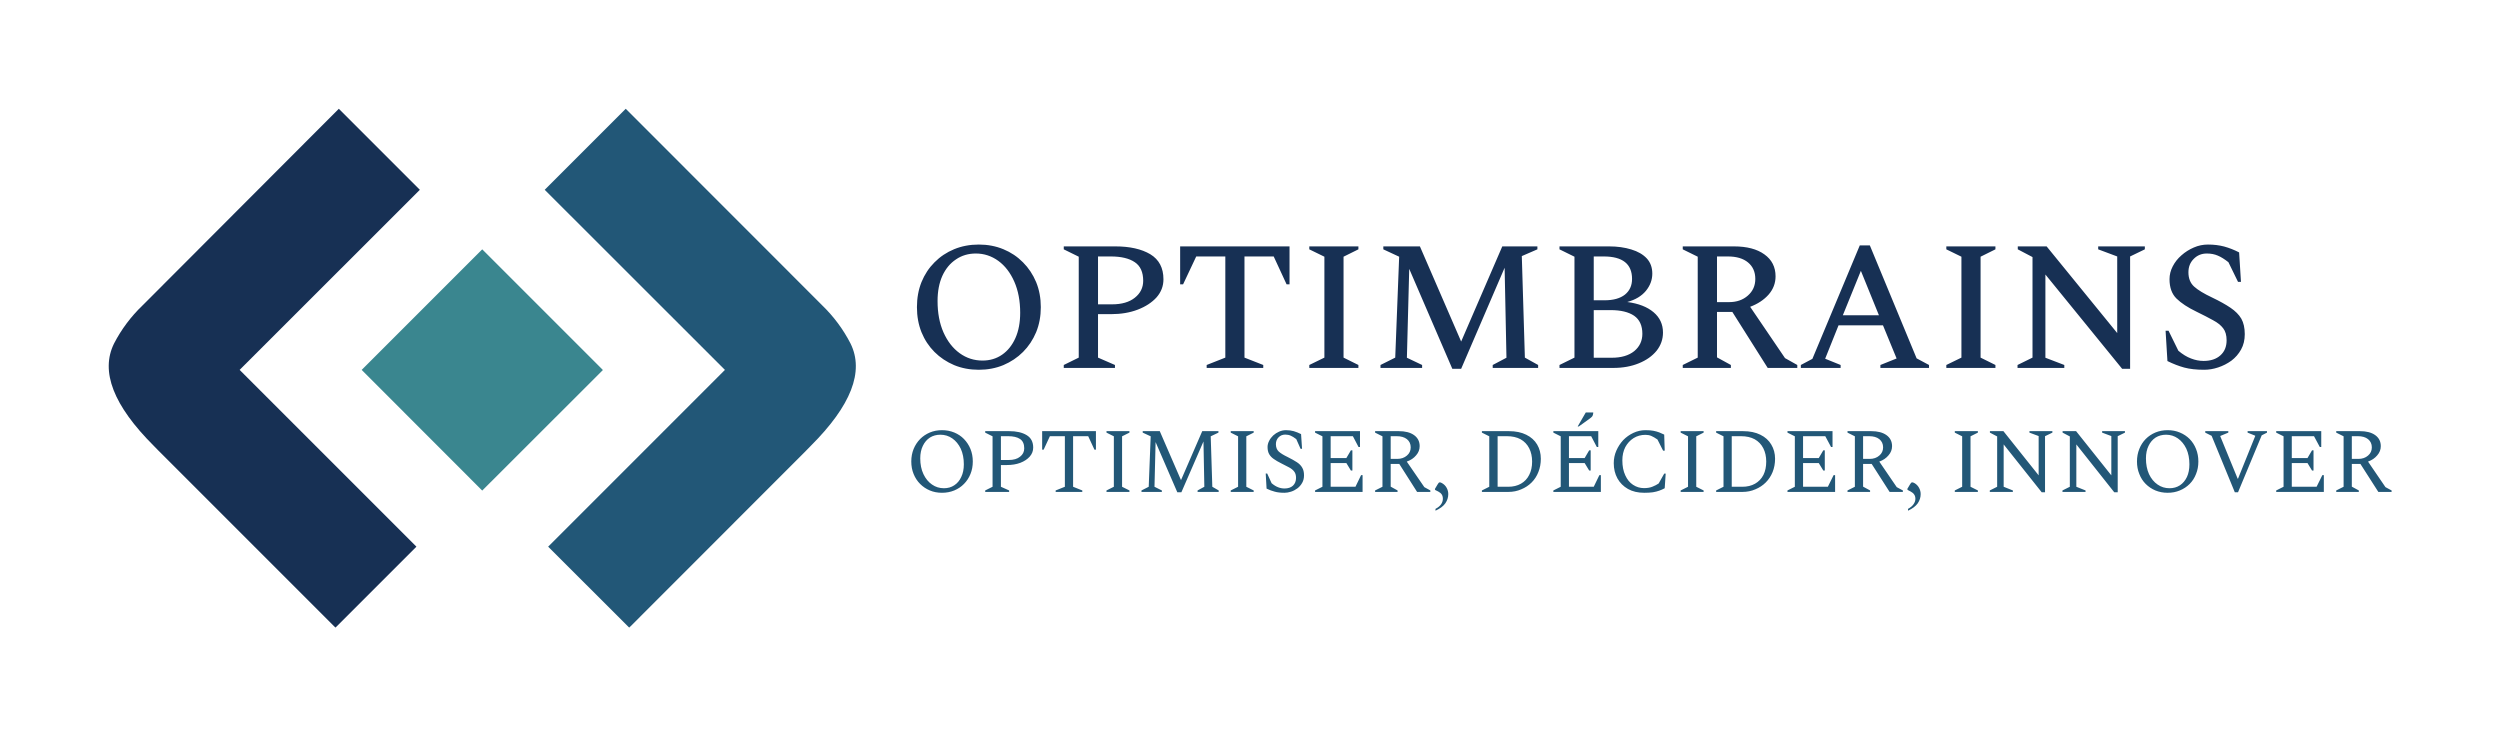 <svg xmlns="http://www.w3.org/2000/svg" version="1.1" xmlns:xlink="http://www.w3.org/1999/xlink" xmlns:svgjs="http://svgjs.dev/svgjs" viewBox="0 0 20.364 5.999"><g transform="matrix(1,0,0,1,7.371,1.992)"><rect width="20.364" height="20.364" x="-7.371" y="-9.174" fill="#ffffff"></rect><g><path d=" M 0.602 1.02 Q 0.493 1.02 0.401 0.982 Q 0.309 0.943 0.241 0.875 Q 0.173 0.807 0.135 0.714 Q 0.098 0.621 0.098 0.51 Q 0.098 0.399 0.135 0.306 Q 0.173 0.213 0.241 0.145 Q 0.309 0.076 0.401 0.038 Q 0.493 -2.220446049250313e-16 0.602 -2.220446049250313e-16 Q 0.71 -2.220446049250313e-16 0.802 0.038 Q 0.894 0.076 0.962 0.145 Q 1.03 0.213 1.069 0.306 Q 1.107 0.399 1.107 0.51 Q 1.107 0.621 1.069 0.714 Q 1.03 0.807 0.962 0.875 Q 0.894 0.943 0.802 0.982 Q 0.71 1.02 0.602 1.02 M 0.632 0.945 Q 0.723 0.945 0.792 0.897 Q 0.861 0.849 0.9 0.762 Q 0.939 0.675 0.939 0.556 Q 0.939 0.411 0.891 0.302 Q 0.843 0.193 0.761 0.133 Q 0.678 0.073 0.578 0.073 Q 0.486 0.073 0.416 0.121 Q 0.345 0.168 0.305 0.255 Q 0.266 0.342 0.266 0.46 Q 0.266 0.606 0.314 0.715 Q 0.363 0.825 0.446 0.885 Q 0.529 0.945 0.632 0.945 M 1.294 1.005 L 1.294 0.981 L 1.416 0.921 L 1.416 0.099 L 1.294 0.039 L 1.294 0.015 L 1.714 0.015 Q 1.891 0.015 1.999 0.079 Q 2.106 0.144 2.106 0.283 Q 2.106 0.366 2.05 0.43 Q 1.993 0.493 1.897 0.53 Q 1.801 0.567 1.678 0.567 L 1.573 0.567 L 1.573 0.921 L 1.711 0.981 L 1.711 1.005 L 1.294 1.005 M 1.573 0.097 L 1.573 0.487 L 1.687 0.487 Q 1.806 0.487 1.873 0.433 Q 1.941 0.379 1.941 0.295 Q 1.941 0.19 1.873 0.144 Q 1.804 0.097 1.677 0.097 L 1.573 0.097 M 2.458 1.005 L 2.458 0.981 L 2.61 0.921 L 2.61 0.097 L 2.373 0.097 L 2.266 0.324 L 2.242 0.324 L 2.242 0.015 L 3.133 0.015 L 3.133 0.324 L 3.109 0.324 L 3.004 0.097 L 2.766 0.097 L 2.766 0.921 L 2.919 0.981 L 2.919 1.005 L 2.458 1.005 M 3.294 1.005 L 3.294 0.981 L 3.417 0.921 L 3.417 0.099 L 3.294 0.039 L 3.294 0.015 L 3.694 0.015 L 3.694 0.039 L 3.573 0.099 L 3.573 0.921 L 3.694 0.981 L 3.694 1.005 L 3.294 1.005 M 3.874 1.005 L 3.874 0.981 L 3.994 0.921 L 4.026 0.099 L 3.897 0.039 L 3.897 0.015 L 4.195 0.015 L 4.531 0.79 L 4.866 0.015 L 5.152 0.015 L 5.152 0.039 L 5.025 0.094 L 5.05 0.921 L 5.158 0.981 L 5.158 1.005 L 4.788 1.005 L 4.788 0.981 L 4.9 0.922 L 4.885 0.189 L 4.531 1.012 L 4.459 1.012 L 4.108 0.198 L 4.089 0.922 L 4.213 0.981 L 4.213 1.005 L 3.874 1.005 M 5.332 1.005 L 5.332 0.981 L 5.454 0.921 L 5.454 0.099 L 5.332 0.039 L 5.332 0.015 L 5.736 0.015 Q 5.836 0.015 5.917 0.04 Q 5.997 0.064 6.043 0.113 Q 6.088 0.162 6.088 0.237 Q 6.088 0.313 6.036 0.377 Q 5.983 0.441 5.884 0.468 Q 6.021 0.486 6.098 0.551 Q 6.175 0.616 6.175 0.717 Q 6.175 0.799 6.123 0.865 Q 6.07 0.93 5.979 0.967 Q 5.887 1.005 5.77 1.005 L 5.332 1.005 M 5.692 0.097 L 5.611 0.097 L 5.611 0.454 L 5.7 0.454 Q 5.806 0.454 5.865 0.408 Q 5.923 0.361 5.923 0.28 Q 5.923 0.097 5.692 0.097 M 5.748 0.534 L 5.611 0.534 L 5.611 0.922 L 5.758 0.922 Q 5.874 0.922 5.941 0.868 Q 6.007 0.813 6.007 0.727 Q 6.007 0.627 5.94 0.58 Q 5.872 0.534 5.748 0.534 M 6.336 1.005 L 6.336 0.981 L 6.458 0.921 L 6.458 0.099 L 6.336 0.039 L 6.336 0.015 L 6.753 0.015 Q 6.911 0.015 7.001 0.08 Q 7.092 0.145 7.092 0.259 Q 7.092 0.343 7.035 0.408 Q 6.978 0.472 6.885 0.507 L 7.169 0.925 L 7.269 0.981 L 7.269 1.005 L 7.028 1.005 L 6.74 0.549 L 6.615 0.549 L 6.615 0.919 L 6.728 0.981 L 6.728 1.005 L 6.336 1.005 M 6.704 0.097 L 6.615 0.097 L 6.615 0.469 L 6.713 0.469 Q 6.806 0.469 6.866 0.416 Q 6.927 0.363 6.927 0.28 Q 6.927 0.195 6.868 0.146 Q 6.809 0.097 6.704 0.097 M 7.298 1.005 L 7.298 0.981 L 7.392 0.931 L 7.778 0.007 L 7.86 0.007 L 8.241 0.927 L 8.342 0.981 L 8.342 1.005 L 7.946 1.005 L 7.946 0.981 L 8.078 0.928 L 7.967 0.658 L 7.605 0.658 L 7.496 0.93 L 7.622 0.981 L 7.622 1.005 L 7.298 1.005 M 7.64 0.576 L 7.934 0.576 L 7.787 0.214 L 7.64 0.576 M 8.483 1.005 L 8.483 0.981 L 8.606 0.921 L 8.606 0.099 L 8.483 0.039 L 8.483 0.015 L 8.883 0.015 L 8.883 0.039 L 8.762 0.099 L 8.762 0.921 L 8.883 0.981 L 8.883 1.005 L 8.483 1.005 M 9.063 1.005 L 9.063 0.981 L 9.185 0.921 L 9.185 0.102 L 9.065 0.039 L 9.065 0.015 L 9.3 0.015 L 9.875 0.721 L 9.875 0.097 L 9.72 0.039 L 9.72 0.015 L 10.1 0.015 L 10.1 0.039 L 9.98 0.097 L 9.98 1.012 L 9.915 1.012 L 9.29 0.244 L 9.29 0.922 L 9.444 0.981 L 9.444 1.005 L 9.063 1.005 M 10.583 1.02 Q 10.488 1.02 10.421 1.002 Q 10.355 0.984 10.284 0.949 L 10.269 0.702 L 10.293 0.702 L 10.373 0.865 Q 10.425 0.909 10.476 0.928 Q 10.527 0.948 10.578 0.948 Q 10.665 0.948 10.715 0.903 Q 10.766 0.858 10.766 0.78 Q 10.766 0.718 10.738 0.682 Q 10.71 0.645 10.655 0.616 Q 10.601 0.586 10.521 0.547 Q 10.415 0.496 10.358 0.44 Q 10.301 0.384 10.301 0.282 Q 10.301 0.228 10.327 0.178 Q 10.353 0.127 10.398 0.088 Q 10.443 0.048 10.499 0.024 Q 10.554 -2.220446049250313e-16 10.614 -2.220446049250313e-16 Q 10.685 -2.220446049250313e-16 10.746 0.016 Q 10.808 0.033 10.868 0.064 L 10.883 0.304 L 10.859 0.304 L 10.781 0.144 Q 10.733 0.106 10.694 0.09 Q 10.655 0.073 10.605 0.073 Q 10.541 0.073 10.498 0.117 Q 10.455 0.16 10.455 0.226 Q 10.455 0.3 10.501 0.342 Q 10.547 0.384 10.649 0.432 Q 10.739 0.475 10.798 0.515 Q 10.857 0.555 10.886 0.604 Q 10.914 0.654 10.914 0.73 Q 10.914 0.801 10.884 0.855 Q 10.854 0.909 10.805 0.946 Q 10.755 0.982 10.697 1.001 Q 10.64 1.02 10.583 1.02" fill="#173054" fill-rule="nonzero"></path></g><g><path d=" M 0.302 2.022 Q 0.248 2.022 0.203 2.003 Q 0.158 1.984 0.124 1.95 Q 0.09 1.916 0.071 1.869 Q 0.052 1.823 0.052 1.767 Q 0.052 1.712 0.071 1.665 Q 0.09 1.619 0.124 1.584 Q 0.158 1.55 0.203 1.531 Q 0.248 1.512 0.302 1.512 Q 0.356 1.512 0.402 1.531 Q 0.448 1.55 0.481 1.584 Q 0.515 1.619 0.534 1.665 Q 0.553 1.712 0.553 1.767 Q 0.553 1.823 0.534 1.869 Q 0.515 1.916 0.481 1.95 Q 0.448 1.984 0.402 2.003 Q 0.356 2.022 0.302 2.022 M 0.318 1.985 Q 0.366 1.985 0.402 1.961 Q 0.439 1.937 0.459 1.893 Q 0.48 1.85 0.48 1.79 Q 0.48 1.718 0.455 1.663 Q 0.429 1.609 0.386 1.579 Q 0.343 1.549 0.289 1.549 Q 0.241 1.549 0.204 1.572 Q 0.167 1.596 0.146 1.64 Q 0.125 1.683 0.125 1.742 Q 0.125 1.815 0.151 1.87 Q 0.177 1.925 0.221 1.955 Q 0.264 1.985 0.318 1.985 M 0.654 2.015 L 0.654 2.003 L 0.714 1.973 L 0.714 1.562 L 0.654 1.532 L 0.654 1.52 L 0.849 1.52 Q 0.938 1.52 0.991 1.552 Q 1.045 1.584 1.045 1.654 Q 1.045 1.695 1.017 1.727 Q 0.989 1.759 0.94 1.778 Q 0.892 1.796 0.831 1.796 L 0.782 1.796 L 0.782 1.973 L 0.849 2.003 L 0.849 2.015 L 0.654 2.015 M 0.782 1.561 L 0.782 1.755 L 0.845 1.755 Q 0.905 1.755 0.938 1.728 Q 0.972 1.702 0.972 1.66 Q 0.972 1.607 0.938 1.584 Q 0.904 1.561 0.84 1.561 L 0.782 1.561 M 1.228 2.015 L 1.228 2.003 L 1.303 1.973 L 1.303 1.561 L 1.181 1.561 L 1.13 1.671 L 1.118 1.671 L 1.118 1.52 L 1.556 1.52 L 1.556 1.671 L 1.544 1.671 L 1.493 1.561 L 1.37 1.561 L 1.37 1.973 L 1.445 2.003 L 1.445 2.015 L 1.228 2.015 M 1.642 2.015 L 1.642 2.003 L 1.702 1.973 L 1.702 1.562 L 1.642 1.532 L 1.642 1.52 L 1.829 1.52 L 1.829 1.532 L 1.769 1.562 L 1.769 1.973 L 1.829 2.003 L 1.829 2.015 L 1.642 2.015 M 1.927 2.015 L 1.927 2.003 L 1.986 1.973 L 2.002 1.562 L 1.937 1.532 L 1.937 1.52 L 2.076 1.52 L 2.249 1.919 L 2.422 1.52 L 2.554 1.52 L 2.554 1.532 L 2.491 1.562 L 2.504 1.973 L 2.556 2.003 L 2.556 2.015 L 2.384 2.015 L 2.384 2.003 L 2.439 1.973 L 2.432 1.604 L 2.252 2.018 L 2.219 2.018 L 2.042 1.609 L 2.033 1.973 L 2.093 2.003 L 2.093 2.015 L 1.927 2.015 M 2.654 2.015 L 2.654 2.003 L 2.714 1.973 L 2.714 1.562 L 2.654 1.532 L 2.654 1.52 L 2.841 1.52 L 2.841 1.532 L 2.781 1.562 L 2.781 1.973 L 2.841 2.003 L 2.841 2.015 L 2.654 2.015 M 3.092 2.022 Q 3.045 2.022 3.013 2.013 Q 2.981 2.005 2.946 1.988 L 2.939 1.865 L 2.951 1.865 L 2.987 1.944 Q 3.014 1.967 3.04 1.977 Q 3.065 1.987 3.092 1.987 Q 3.136 1.987 3.161 1.964 Q 3.186 1.94 3.186 1.901 Q 3.186 1.868 3.171 1.849 Q 3.157 1.83 3.129 1.815 Q 3.102 1.801 3.065 1.782 Q 3.029 1.764 3.005 1.747 Q 2.98 1.73 2.967 1.707 Q 2.954 1.684 2.954 1.649 Q 2.954 1.624 2.967 1.599 Q 2.979 1.575 3 1.555 Q 3.022 1.535 3.048 1.524 Q 3.075 1.512 3.104 1.512 Q 3.138 1.512 3.167 1.52 Q 3.197 1.529 3.227 1.544 L 3.235 1.664 L 3.223 1.664 L 3.188 1.585 Q 3.162 1.565 3.143 1.557 Q 3.123 1.548 3.098 1.548 Q 3.065 1.548 3.043 1.571 Q 3.022 1.593 3.022 1.626 Q 3.022 1.664 3.045 1.686 Q 3.068 1.707 3.118 1.731 Q 3.164 1.754 3.193 1.773 Q 3.222 1.792 3.236 1.817 Q 3.251 1.841 3.251 1.88 Q 3.251 1.915 3.236 1.941 Q 3.221 1.968 3.197 1.986 Q 3.173 2.004 3.145 2.013 Q 3.117 2.022 3.092 2.022 M 3.341 2.015 L 3.341 2.003 L 3.401 1.973 L 3.401 1.562 L 3.341 1.532 L 3.341 1.52 L 3.707 1.52 L 3.707 1.649 L 3.695 1.649 L 3.649 1.561 L 3.468 1.561 L 3.468 1.739 L 3.596 1.739 L 3.633 1.676 L 3.645 1.676 L 3.645 1.841 L 3.633 1.841 L 3.596 1.78 L 3.468 1.78 L 3.468 1.973 L 3.67 1.973 L 3.716 1.878 L 3.728 1.878 L 3.728 2.015 L 3.341 2.015 M 3.83 2.015 L 3.83 2.003 L 3.89 1.973 L 3.89 1.562 L 3.83 1.532 L 3.83 1.52 L 4.023 1.52 Q 4.102 1.52 4.147 1.552 Q 4.193 1.585 4.193 1.642 Q 4.193 1.684 4.164 1.717 Q 4.136 1.751 4.088 1.768 L 4.231 1.976 L 4.28 2.003 L 4.28 2.015 L 4.172 2.015 L 4.027 1.787 L 3.957 1.787 L 3.957 1.972 L 4.013 2.003 L 4.013 2.015 L 3.83 2.015 M 4.006 1.561 L 3.957 1.561 L 3.957 1.746 L 4.01 1.746 Q 4.058 1.746 4.089 1.719 Q 4.12 1.693 4.12 1.652 Q 4.12 1.61 4.089 1.585 Q 4.058 1.561 4.006 1.561 M 4.322 2.168 L 4.322 2.153 Q 4.354 2.136 4.368 2.115 Q 4.382 2.094 4.382 2.071 Q 4.382 2.05 4.373 2.036 Q 4.364 2.022 4.345 2.012 L 4.319 1.999 L 4.317 1.991 L 4.339 1.954 Q 4.344 1.946 4.348 1.941 Q 4.352 1.937 4.358 1.937 Q 4.364 1.937 4.376 1.944 Q 4.4 1.958 4.413 1.982 Q 4.426 2.006 4.426 2.033 Q 4.426 2.073 4.402 2.108 Q 4.378 2.142 4.322 2.168 M 4.7 2.015 L 4.7 2.003 L 4.76 1.973 L 4.76 1.562 L 4.7 1.532 L 4.7 1.52 L 4.92 1.52 Q 5.003 1.52 5.061 1.549 Q 5.12 1.578 5.15 1.629 Q 5.18 1.68 5.18 1.745 Q 5.18 1.803 5.16 1.853 Q 5.141 1.902 5.105 1.938 Q 5.069 1.974 5.02 1.994 Q 4.972 2.015 4.915 2.015 L 4.7 2.015 M 4.903 1.561 L 4.828 1.561 L 4.828 1.973 L 4.914 1.973 Q 4.974 1.973 5.018 1.948 Q 5.062 1.923 5.085 1.877 Q 5.109 1.831 5.109 1.768 Q 5.109 1.706 5.085 1.659 Q 5.061 1.612 5.015 1.586 Q 4.969 1.561 4.903 1.561 M 5.282 2.015 L 5.282 2.003 L 5.342 1.973 L 5.342 1.562 L 5.282 1.532 L 5.282 1.52 L 5.648 1.52 L 5.648 1.649 L 5.636 1.649 L 5.59 1.561 L 5.409 1.561 L 5.409 1.739 L 5.537 1.739 L 5.574 1.676 L 5.586 1.676 L 5.586 1.841 L 5.574 1.841 L 5.537 1.78 L 5.409 1.78 L 5.409 1.973 L 5.611 1.973 L 5.657 1.878 L 5.669 1.878 L 5.669 2.015 L 5.282 2.015 M 5.48 1.482 L 5.546 1.368 L 5.607 1.368 Q 5.607 1.379 5.603 1.391 Q 5.599 1.403 5.582 1.415 L 5.489 1.482 L 5.48 1.482 M 6.022 2.022 Q 5.945 2.022 5.89 1.991 Q 5.834 1.959 5.804 1.905 Q 5.774 1.85 5.774 1.781 Q 5.774 1.727 5.795 1.679 Q 5.816 1.631 5.851 1.593 Q 5.887 1.556 5.934 1.534 Q 5.981 1.512 6.033 1.512 Q 6.071 1.512 6.097 1.517 Q 6.123 1.522 6.144 1.53 Q 6.164 1.538 6.185 1.548 L 6.189 1.679 L 6.176 1.679 L 6.13 1.588 Q 6.101 1.568 6.08 1.559 Q 6.059 1.55 6.032 1.55 Q 5.978 1.55 5.935 1.577 Q 5.893 1.604 5.868 1.65 Q 5.844 1.697 5.844 1.758 Q 5.844 1.829 5.868 1.88 Q 5.891 1.931 5.931 1.957 Q 5.972 1.984 6.02 1.984 Q 6.062 1.984 6.09 1.972 Q 6.118 1.961 6.14 1.946 L 6.185 1.866 L 6.197 1.866 L 6.189 1.985 Q 6.167 1.997 6.144 2.005 Q 6.122 2.013 6.092 2.018 Q 6.063 2.022 6.022 2.022 M 6.319 2.015 L 6.319 2.003 L 6.379 1.973 L 6.379 1.562 L 6.319 1.532 L 6.319 1.52 L 6.506 1.52 L 6.506 1.532 L 6.446 1.562 L 6.446 1.973 L 6.506 2.003 L 6.506 2.015 L 6.319 2.015 M 6.608 2.015 L 6.608 2.003 L 6.668 1.973 L 6.668 1.562 L 6.608 1.532 L 6.608 1.52 L 6.827 1.52 Q 6.91 1.52 6.968 1.549 Q 7.027 1.578 7.057 1.629 Q 7.088 1.68 7.088 1.745 Q 7.088 1.803 7.068 1.853 Q 7.048 1.902 7.012 1.938 Q 6.976 1.974 6.927 1.994 Q 6.879 2.015 6.822 2.015 L 6.608 2.015 M 6.81 1.561 L 6.735 1.561 L 6.735 1.973 L 6.821 1.973 Q 6.881 1.973 6.925 1.948 Q 6.969 1.923 6.993 1.877 Q 7.016 1.831 7.016 1.768 Q 7.016 1.706 6.992 1.659 Q 6.968 1.612 6.922 1.586 Q 6.876 1.561 6.81 1.561 M 7.189 2.015 L 7.189 2.003 L 7.249 1.973 L 7.249 1.562 L 7.189 1.532 L 7.189 1.52 L 7.556 1.52 L 7.556 1.649 L 7.544 1.649 L 7.497 1.561 L 7.316 1.561 L 7.316 1.739 L 7.444 1.739 L 7.481 1.676 L 7.493 1.676 L 7.493 1.841 L 7.481 1.841 L 7.444 1.78 L 7.316 1.78 L 7.316 1.973 L 7.518 1.973 L 7.565 1.878 L 7.577 1.878 L 7.577 2.015 L 7.189 2.015 M 7.678 2.015 L 7.678 2.003 L 7.738 1.973 L 7.738 1.562 L 7.678 1.532 L 7.678 1.52 L 7.871 1.52 Q 7.95 1.52 7.995 1.552 Q 8.041 1.585 8.041 1.642 Q 8.041 1.684 8.012 1.717 Q 7.984 1.751 7.937 1.768 L 8.079 1.976 L 8.129 2.003 L 8.129 2.015 L 8.021 2.015 L 7.875 1.787 L 7.805 1.787 L 7.805 1.972 L 7.862 2.003 L 7.862 2.015 L 7.678 2.015 M 7.854 1.561 L 7.805 1.561 L 7.805 1.746 L 7.859 1.746 Q 7.906 1.746 7.937 1.719 Q 7.968 1.693 7.968 1.652 Q 7.968 1.61 7.937 1.585 Q 7.907 1.561 7.854 1.561 M 8.171 2.168 L 8.171 2.153 Q 8.202 2.136 8.216 2.115 Q 8.231 2.094 8.231 2.071 Q 8.231 2.05 8.221 2.036 Q 8.212 2.022 8.193 2.012 L 8.168 1.999 L 8.165 1.991 L 8.187 1.954 Q 8.192 1.946 8.196 1.941 Q 8.2 1.937 8.206 1.937 Q 8.212 1.937 8.225 1.944 Q 8.248 1.958 8.261 1.982 Q 8.274 2.006 8.274 2.033 Q 8.274 2.073 8.25 2.108 Q 8.226 2.142 8.171 2.168 M 8.552 2.015 L 8.552 2.003 L 8.612 1.973 L 8.612 1.562 L 8.552 1.532 L 8.552 1.52 L 8.74 1.52 L 8.74 1.532 L 8.68 1.562 L 8.68 1.973 L 8.74 2.003 L 8.74 2.015 L 8.552 2.015 M 8.837 2.015 L 8.837 2.003 L 8.897 1.973 L 8.897 1.563 L 8.838 1.532 L 8.838 1.52 L 8.948 1.52 L 9.235 1.88 L 9.235 1.56 L 9.16 1.532 L 9.16 1.52 L 9.347 1.52 L 9.347 1.532 L 9.287 1.561 L 9.287 2.018 L 9.26 2.018 L 8.95 1.628 L 8.95 1.973 L 9.025 2.003 L 9.025 2.015 L 8.837 2.015 M 9.429 2.015 L 9.429 2.003 L 9.489 1.973 L 9.489 1.563 L 9.43 1.532 L 9.43 1.52 L 9.54 1.52 L 9.827 1.88 L 9.827 1.56 L 9.752 1.532 L 9.752 1.52 L 9.938 1.52 L 9.938 1.532 L 9.879 1.561 L 9.879 2.018 L 9.851 2.018 L 9.542 1.628 L 9.542 1.973 L 9.617 2.003 L 9.617 2.015 L 9.429 2.015 M 10.286 2.022 Q 10.232 2.022 10.186 2.003 Q 10.141 1.984 10.107 1.95 Q 10.073 1.916 10.055 1.869 Q 10.036 1.823 10.036 1.767 Q 10.036 1.712 10.055 1.665 Q 10.073 1.619 10.107 1.584 Q 10.141 1.55 10.186 1.531 Q 10.232 1.512 10.286 1.512 Q 10.34 1.512 10.385 1.531 Q 10.431 1.55 10.465 1.584 Q 10.499 1.619 10.517 1.665 Q 10.536 1.712 10.536 1.767 Q 10.536 1.823 10.517 1.869 Q 10.499 1.916 10.465 1.95 Q 10.431 1.984 10.385 2.003 Q 10.34 2.022 10.286 2.022 M 10.301 1.985 Q 10.349 1.985 10.386 1.961 Q 10.422 1.937 10.443 1.893 Q 10.463 1.85 10.463 1.79 Q 10.463 1.718 10.438 1.663 Q 10.412 1.609 10.369 1.579 Q 10.326 1.549 10.273 1.549 Q 10.225 1.549 10.188 1.572 Q 10.151 1.596 10.13 1.64 Q 10.109 1.683 10.109 1.742 Q 10.109 1.815 10.134 1.87 Q 10.16 1.925 10.204 1.955 Q 10.247 1.985 10.301 1.985 M 10.833 2.018 L 10.644 1.558 L 10.592 1.532 L 10.592 1.52 L 10.78 1.52 L 10.78 1.532 L 10.715 1.559 L 10.715 1.563 L 10.856 1.907 L 10.859 1.907 L 10.999 1.56 L 10.999 1.557 L 10.937 1.532 L 10.937 1.52 L 11.095 1.52 L 11.095 1.532 L 11.052 1.554 L 10.859 2.018 L 10.833 2.018 M 11.17 2.015 L 11.17 2.003 L 11.23 1.973 L 11.23 1.562 L 11.17 1.532 L 11.17 1.52 L 11.537 1.52 L 11.537 1.649 L 11.525 1.649 L 11.478 1.561 L 11.297 1.561 L 11.297 1.739 L 11.425 1.739 L 11.462 1.676 L 11.474 1.676 L 11.474 1.841 L 11.462 1.841 L 11.425 1.78 L 11.297 1.78 L 11.297 1.973 L 11.499 1.973 L 11.546 1.878 L 11.558 1.878 L 11.558 2.015 L 11.17 2.015 M 11.659 2.015 L 11.659 2.003 L 11.719 1.973 L 11.719 1.562 L 11.659 1.532 L 11.659 1.52 L 11.852 1.52 Q 11.931 1.52 11.976 1.552 Q 12.022 1.585 12.022 1.642 Q 12.022 1.684 11.993 1.717 Q 11.965 1.751 11.918 1.768 L 12.06 1.976 L 12.11 2.003 L 12.11 2.015 L 12.002 2.015 L 11.856 1.787 L 11.786 1.787 L 11.786 1.972 L 11.843 2.003 L 11.843 2.015 L 11.659 2.015 M 11.835 1.561 L 11.786 1.561 L 11.786 1.746 L 11.84 1.746 Q 11.887 1.746 11.918 1.719 Q 11.949 1.693 11.949 1.652 Q 11.949 1.61 11.918 1.585 Q 11.888 1.561 11.835 1.561" fill="#225777" fill-rule="nonzero"></path></g><g clip-path="url(#SvgjsClipPath1008)"><g clip-path="url(#SvgjsClipPath1002af03eaaa-fae1-41ca-952f-aefff0d14353)"><path d=" M -4.425 1.021 L -3.443 0.039 L -2.46 1.022 L -3.443 2.004 Z" fill="#3a868f" transform="matrix(1,0,0,1,0,0)" fill-rule="nonzero"></path></g><g clip-path="url(#SvgjsClipPath1002af03eaaa-fae1-41ca-952f-aefff0d14353)"><path d=" M -3.951 -0.446 L -5.419 1.021 L -3.979 2.461 L -4.638 3.12 L -4.651 3.108 L -6.078 1.681 L -6.118 1.64 C -6.447 1.312 -6.555 1.034 -6.442 0.806 C -6.382 0.69 -6.304 0.586 -6.21 0.496 L -4.611 -1.106 Z" fill="#173054" transform="matrix(1,0,0,1,0,0)" fill-rule="evenodd"></path></g><g clip-path="url(#SvgjsClipPath1002af03eaaa-fae1-41ca-952f-aefff0d14353)"><path d=" M -2.934 -0.446 L -1.466 1.021 L -2.906 2.461 L -2.246 3.12 L -2.233 3.108 L -0.807 1.681 L -0.767 1.64 C -0.438 1.312 -0.33 1.034 -0.443 0.806 C -0.502 0.691 -0.58 0.586 -0.673 0.496 L -2.274 -1.106 Z" fill="#225777" transform="matrix(1,0,0,1,0,0)" fill-rule="evenodd"></path></g></g></g><defs><clipPath id="SvgjsClipPath1008"><path d=" M -6.485 -1.106 h 6.085 v 4.226 h -6.085 Z"></path></clipPath><clipPath id="SvgjsClipPath1002af03eaaa-fae1-41ca-952f-aefff0d14353"><path d=" M -6.485 -1.106 L -0.4 -1.106 L -0.4 3.12 L -6.485 3.12 Z"></path></clipPath></defs></svg>